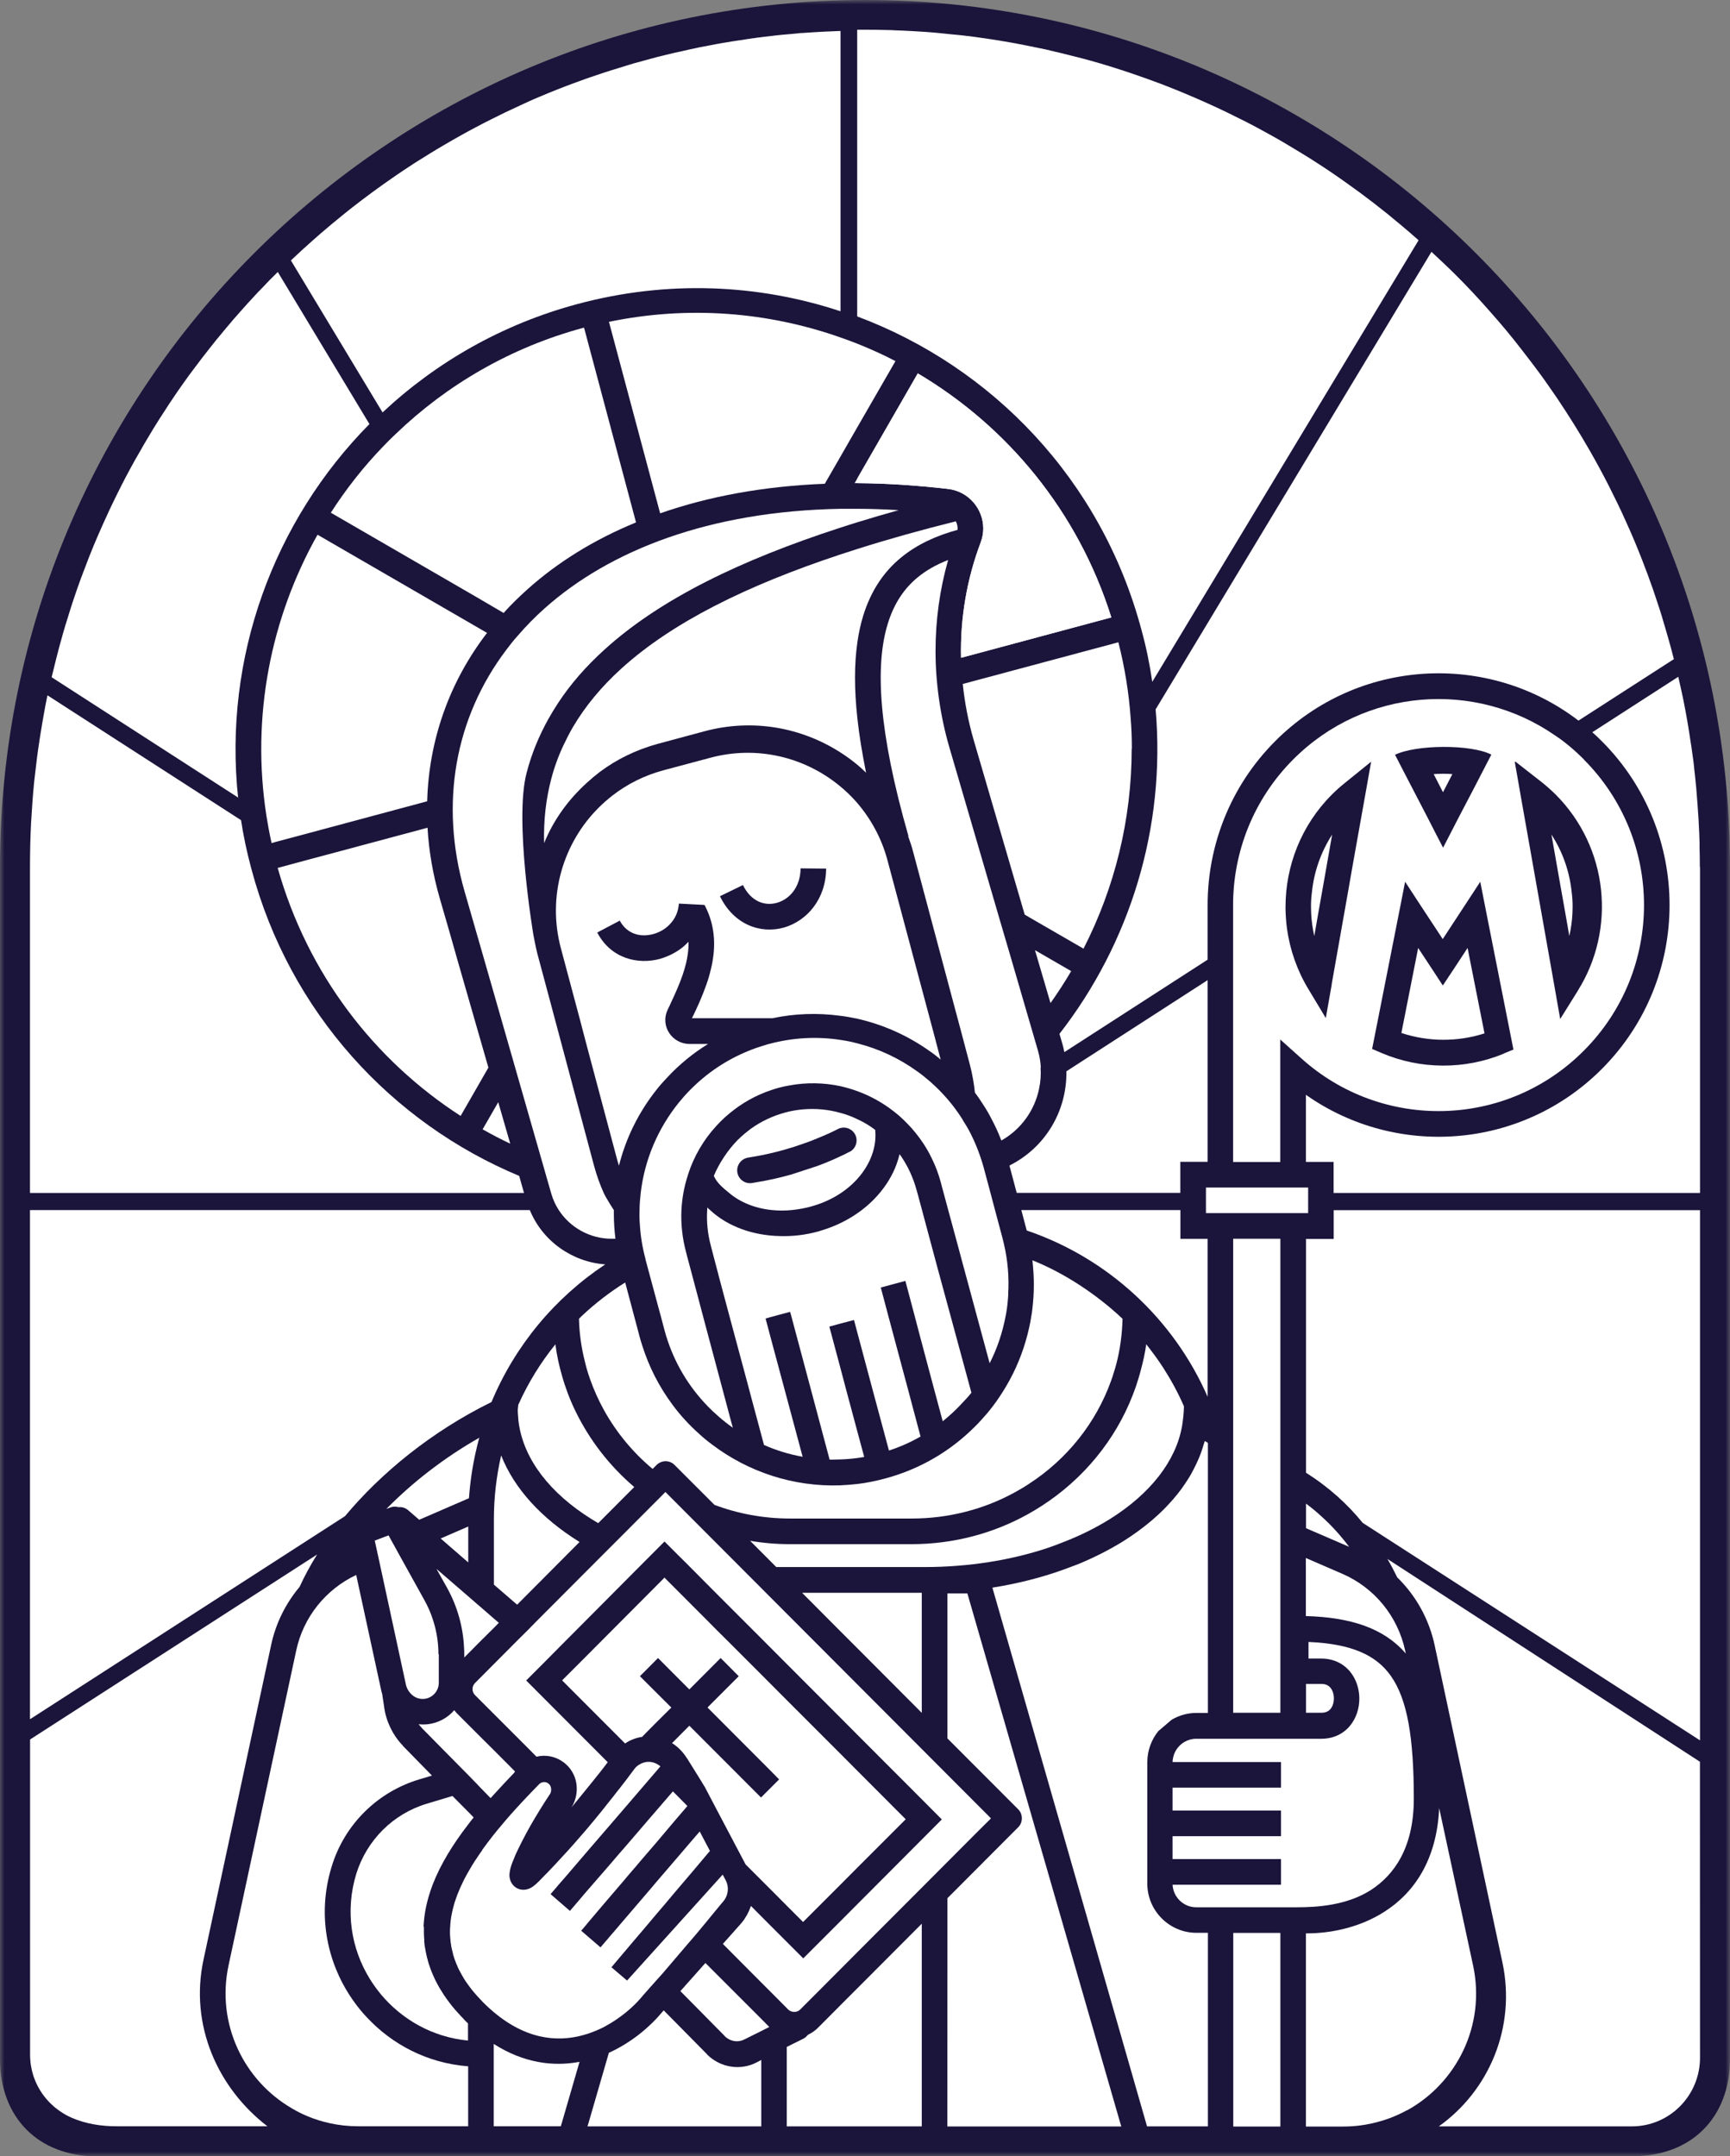 <?xml version="1.0" encoding="UTF-8"?>
<svg id="_Шар_1" data-name="Шар 1" xmlns="http://www.w3.org/2000/svg" xmlns:xlink="http://www.w3.org/1999/xlink" version="1.1" viewBox="0 0 195 243">
  <rect x="0" y="0" width="195" height="243" fill="#808080" stroke="none"/>
  <defs>
    <style>
      .cls-1 {
        clip-path: url(#clippath);
      }

      .cls-2 {
        fill: none;
      }

      .cls-2, .cls-3, .cls-4, .cls-5 {
        stroke-width: 0px;
      }

      .cls-3 {
        fill: #1b153b;
      }

      .cls-6 {
        mask: url(#mask);
      }

      .cls-4 {
        fill-rule: evenodd;
      }

      .cls-4, .cls-5 {
        fill: #fff;
      }
    </style>
    <clipPath id="clippath">
      <rect class="cls-2" y="0" width="195" height="243"/>
    </clipPath>
    <mask id="mask" x="0" y="0" width="195" height="243.01" maskUnits="userSpaceOnUse">
      <g id="mask0_279_17902" data-name="mask0 279 17902">
        <path class="cls-5" d="M195,0H0v243h195V0Z"/>
      </g>
    </mask>
  </defs>
  <g class="cls-1">
    <g class="cls-6">
      <g>
        <path class="cls-3" d="M9.94,242.99h174.12c6.6,0,10.94-4.36,10.94-10.97V97.7C195,43.75,151.34,0,97.5,0S0,43.75,0,97.7v134.34c0,6.61,4.34,10.97,10.94,10.97h-1,.01v-.02Z"/>
        <path class="cls-5" d="M81.43,211.29l-10.75,11.91-.95-.81-.81-.69.53-.63.93-1.1.09-.1.2-.24.65-.77,1.43-1.68,1.29-1.53.94-1.1.93-1.11,2.3-2.7,1.11-1.32.7-.83-1.15-2.19-1.19,1.38-.69.81-2.67,3.11-.07.08-.94,1.11-.94,1.1-.32.37-2.26,2.64-.14.17-.95,1.1-.19.23-.74.86-.08.1-2.18-1.88.23-.26.69-.83.23-.27.94-1.11,2.71-3.17.93-1.1.47-.54.47-.56,1.79-2.08.87-1.03.76-.9.62-.73,1.15-1.34.11-.13-.37-.38-.27-.27-.99-1-.33.38-1.57,1.82-.68.79-.14.16-2.61,3.04-.95,1.09-.94,1.1-2.72,3.13-.94,1.11-.25.29-.48.56-2.18-1.89.62-.72.25-.3.95-1.09,2.69-3.14.94-1.09.95-1.1,2.53-2.94.9-1.05,1.89-2.2.66-.77c-.55-.47-1.24-.62-1.87-.43-.37.11-.74.33-1.03.67l-.11.16c-.29.38-.59.78-.91,1.21l-.46.59-.22.29c-.08.1-.15.18-.22.27-.11.13-.21.28-.32.41-.09.12-.17.22-.26.34l-.05.05c-.1.12-.19.24-.29.37-.1.13-.19.24-.28.35-.35.45-.66.84-.92,1.15-.1.12-.19.23-.27.33-.49.6-.93,1.12-.93,1.12-.31.36-.61.72-.94,1.09-.85.99-1.78,2.01-2.76,3.06-.33.35-.66.69-.99,1.04-.1.1-.19.19-.29.29-.19.2-.38.4-.58.6-.04.04-.09.09-.13.12-.27.27-.61.56-.99.71-.23.09-.85.27-1.47-.13-.6-.4-.7-1.02-.72-1.24-.04-.46.11-.94.2-1.25.08-.24.18-.51.31-.79.06-.16.12-.32.19-.47.08-.17.16-.35.25-.53.06-.12.12-.26.19-.39.21-.43.45-.89.7-1.36.62-1.17,1.38-2.42,2.14-3.62.18-.28.37-.56.55-.84.11-.15.16-.32.16-.48.03-.31-.1-.61-.33-.77-.16-.13-.37-.17-.57-.14-.16.02-.32.1-.43.21-.23.23-.46.47-.68.7-.96.99-1.89,1.99-2.76,2.98-.33.38-.64.74-.94,1.11-.11.12-.19.23-.29.34-.21.26-.42.51-.62.77-.4.51-.78,1.02-1.15,1.53v.04c-.17.23-.33.46-.48.69-.25.36-.48.71-.7,1.08-.16.27-.32.54-.47.81-.15.26-.29.53-.43.8-.27.54-.51,1.08-.72,1.62-.11.3-.21.59-.31.88l-.19.7c-.08.35-.15.68-.21,1.02v.02c-.03.17-.05.35-.06.52-.02.12-.03.24-.03.37-.02.19-.03.38-.03.57v.1c0,.23,0,.45.03.68,0,.07,0,.13.02.19v.03c0,.15.03.32.06.48,0,.14.04.28.07.42v.03c.05.22.1.43.16.65v.05c.04.13.09.28.13.41,0,.05.03.1.05.15.02.05.03.1.05.14.05.13.1.24.14.37,0,.02.02.04.03.06.04.1.09.2.13.3,0,.03.03.07.04.1.07.15.14.3.23.45.11.22.25.45.38.68s.28.45.44.67c.02.03.04.05.06.08,0,0,.02.03.03.04.14.2.29.4.45.6.2.24.4.48.62.72.15.16.31.34.48.51.05.06.09.1.13.14,3.92,3.92,7.65,4.51,10.72,3.84.37-.09.75-.18,1.1-.3.59-.2,1.17-.44,1.7-.7.65-.35,1.27-.72,1.83-1.13,1.07-.76,1.96-1.62,2.6-2.39l.02-.03.37-.42.95-1.07.97-1.08,2.67-3.13.99-1.15,1-1.2,1.71-2.08s.22-.27.47-.56c.55-.67.65-1.6.24-2.37l-.32-.6h-.04Z"/>
        <path class="cls-5" d="M144.32,139.6v53.42h-5.32v-53.42h5.32Z"/>
        <path class="cls-5" d="M93.03,3.56c-.42.02-.84.04-1.26.07-.4.02-.79.05-1.21.08-.25,0-.49.03-.73.06-1.09.09-2.19.19-3.27.33-.33.04-.66.07-.98.12-.14,0-.29.03-.43.06-.27.03-.53.06-.78.11-.11,0-.23.03-.34.05-.22.03-.43.06-.64.1h-.04c-.58.09-1.17.17-1.74.28-.04,0-.09,0-.13.02-.45.08-.9.15-1.36.25-.84.15-1.69.32-2.53.51-.18.04-.36.08-.55.13-.64.13-1.29.28-1.93.44-.7.16-1.41.35-2.09.54-.54.14-1.07.29-1.61.44-.13.04-.26.08-.39.12-.11.04-.22.07-.33.1-1.26.38-2.51.77-3.75,1.2-.15.05-.31.1-.45.15-.15.05-.31.11-.46.16-.46.16-.93.34-1.4.51-.62.23-1.26.47-1.88.72-.63.25-1.27.51-1.9.78-.49.2-.97.41-1.46.64-.26.12-.51.23-.76.35-1.1.5-2.19,1.02-3.27,1.57-.6.3-1.21.61-1.8.93-.5.26-.99.53-1.49.81-.68.38-1.36.76-2.03,1.16-.52.3-1.03.61-1.55.93-.51.31-1,.63-1.51.94-.22.13-.43.28-.65.42-.55.36-1.1.72-1.65,1.1-.48.33-.97.67-1.45,1.01-.42.3-.84.6-1.27.92-.76.56-1.52,1.13-2.27,1.72-.36.29-.74.58-1.1.88-.81.66-1.63,1.33-2.41,2.01-.36.31-.72.63-1.07.94-.37.33-.74.66-1.1.99-.41.38-.81.75-1.22,1.14l10.33,17.13c6.03-5.65,13.48-9.94,21.98-12.22,10.13-2.72,20.37-2.25,29.64.82V3.49c-.56.02-1.12.04-1.68.07h-.05.02Z"/>
        <path class="cls-5" d="M68.22,142.49c-5.68,3.77-10.16,9.14-12.82,15.51-6.79,3.34-12.46,8.01-16.51,12.86L3.38,193.75v-57.38h56.34c1.44,3.52,4.8,5.85,8.49,6.12h.01Z"/>
        <path class="cls-5" d="M35.74,175.19c-.77,1.23-1.43,2.45-1.97,3.64-1.57,1.87-2.69,4.11-3.21,6.56l-7.62,35.45c-1.59,7.36,1.59,14.47,7.2,18.78H13.13c-1.73,0-3.46-.27-5.05-.96-.23-.1-.45-.21-.67-.33-.21-.12-.42-.25-.62-.39-.21-.14-.41-.29-.59-.44-.19-.15-.37-.33-.55-.5-.61-.61-1.12-1.32-1.5-2.11-.08-.15-.14-.32-.21-.48-.03-.07-.06-.13-.08-.21-.07-.15-.11-.32-.16-.49-.06-.19-.11-.4-.15-.6,0-.05-.02-.1-.03-.15-.04-.2-.07-.4-.09-.62v-.04c-.03-.25-.04-.49-.04-.74v-35.53l32.36-20.85h0Z"/>
        <path class="cls-5" d="M59.09,134.44H3.38v-36.72c0-1.66.04-3.31.12-4.94.05-.82.1-1.64.16-2.46.04-.6.1-1.19.15-1.78.02-.2.04-.4.06-.6.03-.29.06-.57.1-.85.06-.54.12-1.08.19-1.61.09-.66.17-1.31.28-1.96,0-.06,0-.12.02-.16.05-.32.1-.64.15-.94.05-.34.11-.68.17-1.02.06-.35.12-.68.18-1.02.11-.67.25-1.35.39-2.02l21.82,14.07c.28,1.84.67,3.67,1.17,5.51,4.33,16.21,15.84,28.59,30.18,34.58l.55,1.94.02-.02Z"/>
        <path class="cls-5" d="M26.87,89.9l-21.05-13.58c.16-.67.33-1.36.5-2.03.24-.96.5-1.92.77-2.87.17-.59.34-1.17.53-1.75.11-.37.23-.73.34-1.1.11-.37.24-.73.36-1.1.28-.82.55-1.63.85-2.43,0,0,0-.02.02-.04.27-.73.55-1.46.83-2.18.67-1.71,1.41-3.39,2.18-5.05.11-.26.24-.51.36-.77.35-.74.72-1.48,1.09-2.22.32-.63.64-1.24.97-1.85.41-.76.83-1.52,1.28-2.27.21-.38.43-.76.66-1.14.22-.38.45-.75.67-1.12.47-.77.95-1.53,1.45-2.28.24-.39.49-.76.75-1.14.41-.62.83-1.23,1.27-1.84.44-.63.89-1.24,1.36-1.85.49-.66.98-1.3,1.49-1.94.5-.65,1.01-1.27,1.54-1.9.28-.34.55-.67.84-1,.21-.26.43-.52.66-.77.22-.26.45-.52.68-.77.42-.48.85-.95,1.29-1.42.29-.32.58-.64.89-.94.6-.65,1.22-1.27,1.86-1.9l10.33,17.14c-10.77,10.89-16.49,26.31-14.8,42.14h.01l.02-.03Z"/>
        <path class="cls-5" d="M159.9,27.07l-30.02,49.77c-.28-1.95-.68-3.9-1.22-5.86-4.51-16.91-16.83-29.63-32.04-35.32V3.35h.87c.75,0,1.5,0,2.24.03.48,0,.95.02,1.43.05.27,0,.53.02.79.03,1.46.07,2.91.16,4.35.31.22.02.44.04.66.07.54.05,1.07.11,1.62.16.71.09,1.43.17,2.13.28.72.1,1.44.21,2.15.33.68.11,1.36.23,2.03.36.34.06.69.13,1.01.2.45.09.91.18,1.37.28.09,0,.17.03.25.05.36.08.73.15,1.08.25.05,0,.09,0,.13.03.63.14,1.27.3,1.89.46.92.22,1.84.46,2.74.72,1.45.41,2.88.87,4.3,1.35,1.14.39,2.26.79,3.37,1.21.5.19.99.39,1.49.59.53.21,1.05.43,1.59.66.71.3,1.42.61,2.1.92.69.31,1.4.64,2.08.97.68.33,1.37.67,2.04,1.01.68.35,1.36.7,2.02,1.07.67.37,1.34.73,1.99,1.11.65.39,1.31.77,1.96,1.17.24.14.48.29.72.44.42.25.83.52,1.24.78,1.18.75,2.32,1.53,3.46,2.34,2.11,1.49,4.16,3.07,6.14,4.74.68.57,1.36,1.15,2.02,1.74h.02Z"/>
        <path class="cls-5" d="M188.69,74.27l-10.77,6.94c-10.2-7.81-24.85-7.04-34.18,2.31-5.1,5.11-7.63,11.82-7.62,18.51v6.12l-16.15,10.42c-.07-.36-.15-.71-.26-1.07l-.29-.99c7.91-10.17,12-23.18,10.84-36.55v-.02l31.09-51.56c.46.42.92.85,1.37,1.28.46.43.9.87,1.35,1.31,1.35,1.34,2.63,2.72,3.87,4.13,1.25,1.41,2.47,2.86,3.61,4.35.34.44.7.9,1.04,1.35.47.62.93,1.23,1.39,1.87.1.13.19.26.28.4.44.62.87,1.25,1.31,1.89,1.26,1.88,2.47,3.81,3.6,5.78.75,1.31,1.48,2.65,2.17,4.01.34.67.68,1.36,1.01,2.04.33.68.65,1.38.96,2.07.32.7.62,1.4.92,2.1.3.71.58,1.42.86,2.13.13.36.28.71.41,1.08.14.36.28.71.4,1.08.29.76.55,1.53.8,2.3.23.67.45,1.36.66,2.04v.02c.23.77.46,1.54.68,2.32.22.76.43,1.53.62,2.3l.03.04Z"/>
        <path class="cls-5" d="M191.62,97.72v36.72h-41.3v-3.5h-3.12v-7.56c10.16,7.16,24.27,6.19,33.36-2.92,10.17-10.2,10.17-26.73,0-36.92-.35-.36-.71-.69-1.08-1.02l9.69-6.25c.19.81.36,1.62.54,2.44.35,1.71.64,3.42.89,5.15.04.2.07.4.09.6.03.18.06.38.08.56.08.49.13.98.19,1.48v.1c.07.52.12,1.04.17,1.56.05.44.09.9.12,1.35.07.78.12,1.56.17,2.35.03.34.05.67.06,1,.04.7.07,1.41.09,2.1v.65c.02.7.03,1.41.03,2.11h.02Z"/>
        <path class="cls-5" d="M110.55,61.09c.19-.51.28-1.03.28-1.54,0-2.19-1.65-4.18-3.97-4.45-3.56-.41-6.96-.63-10.22-.65v-.54l6.81-11.83c10.08,5.97,18.06,15.54,21.81,27.5l-16.94,4.55c-.1-4.44.65-8.88,2.23-13.04Z"/>
        <path class="cls-5" d="M136.12,110.45v20.48h-3.08v3.5h-18.44l-.82-3.08c4.06-2.03,6.49-6.16,6.42-10.62l15.93-10.28h-.01Z"/>
        <path class="cls-5" d="M85.81,232.14v7.49h-19.59l.11-.36,2.3-7.93c2.6-1.18,4.67-2.98,5.96-4.53l.22-.25,4.87,4.93v.02c.93.93,2.17,1.44,3.42,1.44.73,0,1.47-.16,2.15-.51l.56-.29h0Z"/>
        <path class="cls-5" d="M110.55,61.09c.19-.51.28-1.03.28-1.54,0-2.19-1.64-4.18-3.97-4.45-3.56-.41-6.96-.63-10.22-.65h-.31l.31-.54,6.81-11.83c10.08,5.97,18.06,15.54,21.82,27.5l-16.94,4.55c-.1-4.44.65-8.88,2.23-13.04h0Z"/>
        <path class="cls-4" d="M74.93,177.83h-.07l.03-.03.04.04h0Z"/>
        <path class="cls-4" d="M56.78,69.08h-.03v-.02l.02.02h0Z"/>
        <path class="cls-4" d="M163.71,87.23l-1.06,2.05-1.05-2.04c.7-.05,1.42-.06,2.12,0h0Z"/>
        <path class="cls-4" d="M170.72,85.75l.02.11.06-.04-.08-.07Z"/>
        <path class="cls-4" d="M167.32,116.46c-3.03.97-6.33.96-9.36-.05l1.89-9.58,1.59,2.41,1.19,1.82,1.21-1.82,1.58-2.41,1.91,9.63h0Z"/>
        <path class="cls-5" d="M113.65,145.83c-.04.71-.11,1.43-.23,2.13-.02.1-.04.2-.06.31-.35,1.87-.95,3.68-1.81,5.36l-1.45-5.36-.8-2.96-.75-2.77-.58-2.16-1.09-4.02-.52-1.93-.16-.59-.13-.5c-.26-.99-.61-1.93-1.05-2.81-.28-.59-.6-1.15-.95-1.68-.56-.84-1.19-1.62-1.89-2.32-.46-.47-.95-.91-1.46-1.3-1.22-.95-2.59-1.72-4.05-2.25-.62-.23-1.27-.42-1.92-.57-1.87-.4-3.84-.45-5.8-.08-.38.06-.76.15-1.15.25-.27.08-.54.15-.79.24-1.82.6-3.44,1.52-4.84,2.7-.51.42-.98.88-1.43,1.37-1.43,1.55-2.51,3.4-3.17,5.42v.02c-.23.69-.41,1.39-.54,2.1-.11.64-.19,1.28-.22,1.93-.07,1.55.09,3.13.51,4.71l.17.66.17.63.8,3.01.52,1.96.25.95,2.32,8.69.24.9.45,1.69.36,1.34c-.27-.19-.54-.4-.8-.6-.51-.4-1-.83-1.48-1.28-.33-.31-.64-.63-.94-.96-2.06-2.24-3.62-4.98-4.47-8.12,0-.04-.02-.07-.03-.11l-.41-1.56-.08-.28-1.63-6.05v-.05c-.34-1.26-.55-2.52-.63-3.77-.05-.6-.06-1.18-.04-1.76,0-.64.06-1.29.13-1.93.44-3.78,1.97-7.32,4.34-10.23.41-.5.84-.99,1.31-1.45,1.81-1.82,3.99-3.3,6.47-4.31.6-.25,1.21-.46,1.86-.65.16-.06.33-.11.51-.15,2.7-.72,5.41-.85,8.01-.45.65.09,1.29.22,1.92.39,2.44.62,4.72,1.69,6.75,3.16.53.37,1.02.78,1.52,1.21,1.34,1.19,2.52,2.54,3.5,4.08.03.05.07.1.1.15v.03c.32.49.6.96.87,1.49.62,1.22,1.13,2.54,1.51,3.92l.75,2.8.51,1.93.86,3.22c.05.19.1.39.14.58.45,1.9.6,3.81.49,5.67h.02-.01Z"/>
        <path class="cls-5" d="M65.33,173.77l-7.04,7.07-2.62-2.26v-7.37c0-2.48.29-4.88.82-7.19,1.5,3.81,4.62,7.11,8.67,9.65.06.04.11.07.17.11h0Z"/>
        <path class="cls-5" d="M58.45,158.25c1.09-2.43,2.49-4.69,4.15-6.75.16,1.22.42,2.42.76,3.58.18.65.39,1.27.62,1.89.28.74.59,1.47.94,2.17,1.59,3.24,3.84,6.11,6.57,8.44l-4.06,4.07c-.25-.15-.5-.3-.75-.45-4.68-2.92-7.57-6.68-8.19-10.7-.05-.3-.08-.59-.09-.88-.03-.25-.04-.51-.04-.76l.07-.62h.02Z"/>
        <path class="cls-5" d="M126.53,148.62c-.05,1.76-.27,3.44-.7,5.08-.08.3-.16.6-.26.89-.1.34-.21.68-.33,1.01-1.71,4.77-4.98,8.85-9.24,11.61-.54.36-1.08.68-1.65.99-3.42,1.87-7.38,2.93-11.59,2.93h-13.69c-3.01,0-5.89-.54-8.54-1.54l-2.71-2.71-1.78-1.78c-.55-.57-1.47-.57-2.04,0l-.44.44c-2.22-1.85-4.08-4.1-5.48-6.62-.62-1.13-1.16-2.31-1.59-3.55-.22-.63-.41-1.26-.56-1.91-.4-1.56-.63-3.17-.67-4.84l.33-.33c1.5-1.41,3.13-2.67,4.88-3.76l1,3.76.36,1.35.25.95c.09.34.18.66.29.98.78,2.5,1.96,4.76,3.44,6.75.88,1.19,1.87,2.26,2.95,3.23.48.44.98.86,1.5,1.24,4.08,3.09,9.16,4.78,14.44,4.6.63-.03,1.28-.08,1.92-.15,1.04-.12,2.1-.34,3.15-.62,3.96-1.06,7.38-3.11,10.09-5.82.48-.47.92-.96,1.36-1.47,1-1.18,1.87-2.49,2.61-3.85.98-1.82,1.71-3.78,2.16-5.81.11-.45.19-.91.26-1.37.04-.22.08-.44.1-.67.12-.95.18-1.91.18-2.87,0-.91-.06-1.81-.16-2.73,3.67,1.46,7.33,3.92,10.16,6.59Z"/>
        <path class="cls-5" d="M47.78,217.13v.57c0,.19,0,.39.02.58,0,.09,0,.17.02.26v.28c0,.06,0,.12.02.18,0,.15.03.31.06.46.03.2.07.4.11.6.07.32.14.64.23.95.06.2.11.4.19.59.04.14.1.27.14.4.09.24.19.48.3.72.12.28.25.55.4.82.14.28.31.56.48.83.2.33.41.65.64.96.18.25.37.5.57.75s.41.49.64.74c.24.27.49.54.76.81v.02c.13.13.26.26.39.38v1.93c-4.02-.38-7.48-2.39-9.86-5.26-.44-.54-.85-1.11-1.22-1.71-2.09-3.39-2.8-7.65-1.5-11.86,1.19-3.78,4.15-6.72,7.93-7.86l2.9-.87,1.76,1.77.15.15.46.48.02.02c-.22.26-.43.53-.63.8-1.69,2.19-3.1,4.45-4,6.79-.51,1.35-.86,2.73-.98,4.13-.02.18-.03.36-.04.54v.03l.04.02Z"/>
        <path class="cls-5" d="M56.23,182.88l-.57.58-1.39,1.38-.48.48-.94.95-.08.08-.44.44v-.35c0-.22,0-.44-.02-.67-.1-2.4-.75-4.72-1.91-6.82l-1.2-2.14,3.57,3.08,1.01.88.48.41,1.39,1.21.57.49h.01Z"/>
        <path class="cls-5" d="M49.46,186.45v3.19c0,.95-.74,1.75-1.69,1.82-.57.04-1.12-.19-1.5-.63-.03-.03-.05-.06-.08-.08v-.02c-.12-.13-.21-.28-.29-.44,0,0-.02-.06-.03-.09-.05-.11-.09-.21-.11-.32l-2.75-12.73-.18-.83-.24-1.11-.04-.15-.03-.17-.28-1.27,1.02-.39.54-.2.55,1.01.04.06.02.03.11.21.55,1,2.78,5.01c.39.7.71,1.44.95,2.19.41,1.25.62,2.56.62,3.89h.02l.02.02Z"/>
        <path class="cls-5" d="M52.78,172.03v4.05l-3.11-2.7,3.11-1.35Z"/>
        <path class="cls-5" d="M54.03,162c-.15.54-.29,1.09-.41,1.65-.38,1.69-.63,3.41-.76,5.19l-5.61,2.43-1.25-1.08c-.31-.27-.7-.38-1.08-.34h-.02s-.04,0-.07-.02c-.27-.07-.55-.05-.82.05l-.05.02-.41.15c2.89-2.94,6.45-5.74,10.52-8.05h-.04Z"/>
        <path class="cls-5" d="M54.9,71.32c-4.26,5.54-6.56,12.09-6.75,18.98l-14.56,3.91-2.52.67-.46.13c-.04-.16-.07-.32-.1-.48-.19-.87-.34-1.74-.48-2.6-1.74-11.21.49-22.3,5.76-31.67l19.1,11.06h0Z"/>
        <path class="cls-5" d="M55.04,120.33l-3.12,5.43c-9.7-6.27-17.23-15.96-20.62-27.95l3.04-.82,2.51-.67,11.34-3.04c.15,2.63.61,5.29,1.38,7.96l1.16,4.01.8,2.82,2.17,7.55,1.35,4.69v.02Z"/>
        <path class="cls-5" d="M57.5,128.88c-1.05-.49-2.09-1.04-3.1-1.61l1.76-3.06,1.35,4.67h0Z"/>
        <path class="cls-5" d="M101.26,57.5c-1.58.44-3.12.9-4.63,1.36-.64.2-1.29.4-1.92.61-11.16,3.62-20.3,8.02-26.61,13.77-2.03,1.84-3.78,3.83-5.19,5.98-.4.61-.77,1.22-1.13,1.86-1.04,1.88-1.87,3.88-2.42,6.01-1.42,5.35.76,18.25.76,18.25,0,0,.26,1.4.44,2.1l1.35,5.03.74,2.77,4.31,16.14c.29,1.07.65,2.08,1.09,3.06.31.67,1.14,1.93,1.14,1.93v.38c0,.94.06,1.9.18,2.85h-.45c-2.39,0-4.66-1.24-5.95-3.25-.36-.56-.64-1.17-.83-1.83l-.03-.1-5.62-19.61-1.25-4.36-.81-2.82-2.07-7.19c-2.83-9.86-1.09-19.54,4.71-27.21.4-.54.83-1.08,1.29-1.59.93-1.08,1.94-2.11,3.04-3.09,7.35-6.55,18.59-10.94,33.32-11.21h1.92c1.51,0,3.05.06,4.63.15h0Z"/>
        <path class="cls-5" d="M105.47,117.28l-5.43-20.31c-.67-2.53-1.91-4.75-3.51-6.59-.59-.67-1.24-1.29-1.93-1.85-3.93-3.21-9.28-4.55-14.55-3.13l-5.28,1.41c-2.16.58-4.1,1.57-5.76,2.86-.52.41-1,.83-1.47,1.29-4.05,3.99-5.89,10.01-4.32,15.9l2.17,8.12.72,2.75,3.49,13.09c.05.19.11.37.17.54.78-3.12,2.23-6.03,4.22-8.54.4-.51.83-.99,1.28-1.46,1.33-1.42,2.85-2.67,4.54-3.71h-2.09c-1.91,0-3.35-1.97-2.46-3.86.05-.13.12-.27.19-.4.7-1.51,1.46-3.12,1.87-4.8.09-.35.15-.7.2-1.04.07-.49.1-.96.08-1.42-.18.2-.38.39-.59.57-.77.63-1.67,1.08-2.59,1.35-2.52.7-5.57-.03-7.1-2.96l2.54-1.34c.78,1.47,2.28,1.93,3.79,1.51.7-.19,1.35-.57,1.84-1.09.53-.54.89-1.24,1-2.05.02-.11.02-.2.03-.29l2.87.15.06.07c1.12,2.15,1.22,4.36.85,6.36v.02c-.05.28-.11.56-.18.83-.14.59-.31,1.18-.51,1.73-.47,1.34-1.04,2.58-1.54,3.61-.03.05-.05.11-.08.15h9.07c2.54-.54,5.09-.61,7.54-.29.64.07,1.3.19,1.93.32,2.97.66,5.78,1.91,8.25,3.67.43.29.85.62,1.25.96l-.56-2.11h.01v-.02ZM88.37,104.53c-2.67.75-5.67-.34-7.22-3.53l2.59-1.26c.94,1.92,2.52,2.38,3.84,2,1.38-.39,2.64-1.73,2.66-3.88l2.88.03c-.03,3.42-2.14,5.88-4.75,6.64Z"/>
        <path class="cls-5" d="M109.5,156.94c-.34.45-.76.88-1.15,1.29-.64.69-1.34,1.34-2.09,1.94l-1.09-4.06-1.49-5.59-.59-2.25-1.04-3.92-1.78.48-.99.27.84,3.17,2.16,8.06,1.48,5.56c-1.12.64-2.3,1.17-3.56,1.58l-1.84-6.84-1.71-6.4-.39-1.47-1.53.4-1.25.34,1.25,4.68.71,2.68,1.21,4.51.76,2.82c-.26.05-.51.09-.76.12-.64.09-1.29.14-1.92.16-.26,0-.53.02-.78.02h-.44l-1.96-7.35-2.37-8.87-.04-.14-.08-.29-1.61.43-.77.21-.39.11.1.37.69,2.59,1.56,5.8,1.83,6.82c-1.53-.27-2.99-.72-4.4-1.35h.04l-1.39-5.18-.4-1.51-.69-2.57-1.42-5.28-.69-2.58-.52-1.95-.03-.13-.53-2.01-.33-1.27c-.35-1.33-.48-2.66-.4-3.96,0-.11.02-.2.02-.3.11.11.21.21.32.3,1.99,1.85,4.84,2.86,7.88,2.92,1.4.04,2.84-.12,4.26-.51.05,0,.1-.03.14-.04l.31-.1c2.65-.8,4.92-2.3,6.51-4.2l.19-.23c.85-1.07,1.5-2.25,1.88-3.51.07-.21.12-.43.17-.64.1.12.18.24.26.36.35.53.67,1.1.94,1.69.29.64.54,1.3.72,1.99l.1.34.52,1.93.13.49.9,3.36.08.3.66,2.46,1.44,5.29,2.05,7.55.02.08.28,1.04h.01Z"/>
        <path class="cls-5" d="M107.94,59.71c-2.39.65-4.55,1.63-6.36,3.11-1.97,1.61-3.42,3.77-4.29,6.59-.28.92-.5,1.91-.65,2.98-.35,2.44-.36,5.27,0,8.56.2,1.89.54,3.92.98,6.13-.32-.31-.64-.61-.98-.89-.6-.5-1.25-.97-1.92-1.4-4.39-2.81-9.88-3.84-15.31-2.38l-5.28,1.42c-2.43.67-4.62,1.74-6.52,3.16-.52.4-1.01.81-1.49,1.25-2.09,1.91-3.73,4.17-4.79,6.78-.07-2.58.21-4.98.8-7.22.35-1.34.81-2.61,1.4-3.85.32-.68.66-1.34,1.04-2,1.4-2.37,3.21-4.56,5.45-6.59,5.74-5.22,14.15-9.38,24.69-12.87.63-.21,1.28-.41,1.92-.62,3.49-1.11,7.19-2.14,11.1-3.12.16.28.23.61.2.94v.02Z"/>
        <path class="cls-5" d="M117.29,120.29c.06.82,0,1.63-.17,2.41-.5,2.43-2.02,4.57-4.25,5.83-.32-.83-.68-1.63-1.09-2.39-.29-.58-.61-1.13-.97-1.67-.29-.46-.59-.91-.92-1.33-.11-1.05-.29-2.11-.57-3.16l-.98-3.71-.69-2.57-4.71-17.65c-.16-.63-.36-1.23-.58-1.82h.04c-3.38-11.79-3.79-19.23-2.33-23.95.71-2.31,1.87-3.98,3.36-5.21.97-.8,2.12-1.45,3.44-1.96-.95,3.34-1.42,6.79-1.42,10.27s.52,7.31,1.57,10.88l6.01,20.56.74,2.51,3.21,11.02c.19.66.31,1.31.34,1.97h-.02v-.03Z"/>
        <path class="cls-5" d="M127.56,84.39c0,7.95-1.91,15.65-5.43,22.52l-6.04-3.49-.59-.35-.47-1.61-5.27-18.03c-.61-2.09-1.02-4.22-1.24-6.35l17.54-4.7c.72,2.83,1.18,5.68,1.38,8.5v.02c.1,1.17.14,2.33.14,3.49h-.02Z"/>
        <path class="cls-5" d="M116.66,107.08l4.08,2.36c-.72,1.23-1.5,2.43-2.33,3.6"/>
        <path class="cls-5" d="M100.93,40.7l-4.29,7.44-1.92,3.34-1.75,3.04c-6.92.27-13.13,1.43-18.56,3.33l-5.77-21.58c8.98-1.86,17.95-1.11,26.09,1.76.64.22,1.29.46,1.92.71,1.47.59,2.9,1.23,4.29,1.96h-.01Z"/>
        <path class="cls-5" d="M71.67,58.88c-4.74,1.95-8.83,4.5-12.19,7.51-.96.86-1.87,1.74-2.7,2.67l.02.02h-.03l-3.42-2-16.06-9.3c1.72-2.68,3.7-5.2,5.93-7.5.45-.48.92-.94,1.41-1.4,5.76-5.53,12.96-9.75,21.2-11.96l5.86,21.95h-.02Z"/>
        <path class="cls-5" d="M98.65,127.33c-.63-.48-1.32-.89-2.03-1.21-.61-.3-1.26-.54-1.92-.71-1.34-.38-2.74-.51-4.18-.39-.67.06-1.36.17-2.03.36-1.41.38-2.68.99-3.81,1.79-.54.4-1.05.83-1.53,1.3-1.09,1.11-2.08,2.59-2.69,4.04.34.79,1,1.33,1.72,1.92,1.21,1.03,2.86,1.73,4.77,1.93.75.08,1.55.09,2.36,0,.67-.07,1.36-.19,2.06-.38,4.36-1.18,6.97-4.36,7.28-7.42.04-.41.04-.82,0-1.22h0ZM89.2,132.36c-1.3.37-2.62.66-3.96.88l-.47.08c-.78.13-1.53-.4-1.66-1.2-.12-.78.41-1.52,1.2-1.66l.47-.08c.35-.06.71-.12,1.05-.19.87-.17,1.73-.38,2.58-.62.74-.21,1.47-.44,2.19-.7.61-.21,1.23-.45,1.83-.71.69-.28,1.37-.59,2.03-.93.09-.04.16-.08.25-.1.65-.19,1.37.11,1.69.74.35.71.07,1.58-.64,1.94h-.02c-.34.18-.7.36-1.04.51-.26.12-.51.24-.76.35-.59.26-1.21.51-1.81.73"/>
        <path class="cls-4" d="M150.16,94.03l-1.01,5.74-.46,2.58-.55,3.14c-.18-.83-.31-1.69-.35-2.56,0-.24-.02-.49-.02-.73v-.02c0-.53.03-1.06.1-1.59.23-2.3,1-4.55,2.3-6.56h0Z"/>
        <path class="cls-4" d="M174.87,94.03l1.01,5.74.46,2.58.55,3.14c.18-.83.31-1.69.35-2.56,0-.24.02-.49.02-.73v-.02c0-.53-.03-1.06-.1-1.59-.23-2.3-.99-4.55-2.3-6.56h0Z"/>
        <path class="cls-5" d="M178.53,85.58c-.51-.51-1.03-.99-1.58-1.45-.53-.44-1.07-.86-1.64-1.23-9.03-6.28-21.5-5.38-29.54,2.68-4.53,4.54-6.79,10.51-6.78,16.46v28.91h5.32v-13.8l2.4,2.15c9.1,8.17,23.07,7.88,31.81-.89,9.05-9.07,9.05-23.75,0-32.82h0ZM157.22,85.07c2.35-1.16,8.55-1.22,10.88-.03l-.88,1.7-1.08,2.09-1.8,3.44-.41.8-1.27,2.46-.84-1.62-.43-.84-.45-.88-2.82-5.43-.87-1.69h-.03ZM150.11,110.94l-.67,3.79-1.98-3.29c-1.26-2.09-2.06-4.4-2.39-6.75-.1-.72-.15-1.45-.17-2.18v-.31c0-4.57,1.74-9.17,5.22-12.65.46-.46.95-.9,1.45-1.3l2.98-2.41-.67,3.78-1.43,8-.45,2.58-1.9,10.73h0ZM169.51,118.74c-4.41,1.82-9.39,1.8-13.78-.07l-1.07-.46.23-1.15,2.81-14.23.68-3.46,1.93,2.95,2.31,3.51,2.3-3.51,1.93-2.95.68,3.46,2.83,14.29.23,1.16-1.1.45h.02ZM177.85,111.65l-1.99,3.19-.65-3.7-3.84-21.68-.27-1.55-.36-2.05.06-.04,1.6,1.25,1.27.99c.57.45,1.13.94,1.67,1.47,5.99,6.01,6.83,15.21,2.51,22.11h0Z"/>
        <path class="cls-5" d="M147.45,133.83h-11.52v2.88h11.52v-2.88Z"/>
        <path class="cls-5" d="M159.36,202.7c0,5.55-2.23,8.61-4.86,10.31-2.73,1.74-6.11,1.93-8.32,1.93h-11.35c-1.43,0-2.59-1.14-2.66-2.54h12.22v-2.89h-12.22v-2.58h12.22v-2.89h-12.22v-2.58h12.22v-2.89h-12.22c0-.21.04-.42.09-.62.18-.7.64-1.29,1.26-1.65.38-.22.83-.35,1.31-.35h14.1c1.39,0,2.51-.57,3.25-1.48.72-.88,1.04-1.99,1.04-3.04s-.32-2.16-1.04-3.04c-.75-.91-1.87-1.48-3.25-1.48h-1.44v-1.87c4.92.21,7.64,1.51,9.27,3.81,1.89,2.66,2.6,7.02,2.6,13.87h0v-.02Z"/>
        <path class="cls-5" d="M150.35,191.41c0,.48-.15.91-.38,1.18-.2.24-.51.43-1.03.43h-1.73v-3.25h1.73c.53,0,.83.2,1.03.44.23.27.38.7.38,1.19h0Z"/>
        <path class="cls-5" d="M158.57,237.82c-.55.31-1.15.58-1.75.82-.68.26-1.39.47-2.11.64-1.05.24-2.16.37-3.3.37h-4.21v-21.77c2.58.02,5.95-.58,8.85-2.44,3.32-2.12,5.9-5.8,6.17-11.68l3.82,17.73c1.46,6.78-1.88,13.28-7.45,16.34h-.02Z"/>
        <path class="cls-5" d="M144.32,239.65h-5.31v-21.82h5.31"/>
        <path class="cls-5" d="M158.46,186.35c-2.44-2.84-6.15-4.08-11.27-4.23v-6.54l4.09,1.77c3.64,1.57,6.27,4.79,7.11,8.68l.07.33h0Z"/>
        <path class="cls-5" d="M152.07,174.32l-4.86-2.1v-2.77c.62.46,1.21.95,1.76,1.46,1.18,1.06,2.2,2.21,3.1,3.41Z"/>
        <path class="cls-5" d="M191.62,231.89c0,4.27-3.43,7.74-7.68,7.74h-21.76c5.6-3.98,8.75-11.11,7.16-18.51l-7.62-35.66c-.63-2.98-2.12-5.64-4.23-7.7-.34-.7-.71-1.4-1.1-2.07l35.22,22.85"/>
        <path class="cls-5" d="M191.62,136.37v59.76l-38.02-24.51c-1.7-2.09-3.76-3.98-6.39-5.65v-26.35h3.12v-3.24h41.3-.01Z"/>
        <path class="cls-5" d="M136.12,139.61v17.8c-3.84-8.78-11.26-15.64-20.39-18.74l-.61-2.3h17.93v3.24h3.08-.01Z"/>
        <path class="cls-5" d="M106.78,239.64h19.61l-.11-.36-17.24-59.71h-2.25v16.34l7.97,7.98c.28.27.42.64.42,1.02s-.14.75-.42,1.02l-7.97,7.99"/>
        <path class="cls-4" d="M135.79,162.42c-.08.26-.36,1.18-.47,1.44-.09.24-.18.47-.29.7,0,.03-.03.07-.05.11-.08.18-.15.36-.25.53l-.14.29c-.11.21-.22.42-.34.64-.13.23-.27.46-.42.69,0,.02-.03.04-.05.07-.12.21-.27.41-.42.62,0,.03-.04.06-.06.09-.13.2-.28.4-.44.59-.04.06-.08.11-.12.16-.13.16-.27.33-.41.49-.05.07-.1.13-.17.2-.15.18-.32.36-.49.54-.34.38-.72.74-1.1,1.1-.24.22-.48.43-.73.65-.99.84-2.06,1.62-3.2,2.34-1.58.98-3.31,1.86-5.16,2.62l-1.83.68c-2.43.86-5.04,1.51-7.79,1.95l17.43,60.71h6.86v-21.81h-1.29c-3.05,0-5.54-2.49-5.54-5.55v-13.67c0-1.33.47-2.56,1.25-3.52l1.49-1.27c.82-.49,1.78-.77,2.8-.77h1.29v-30.43l-.3-.19h-.06Z"/>
        <path class="cls-5" d="M103.9,216.81v22.82h-15.22v-8.95l1.87-.93c.13-.07.27-.16.37-.28l.18-.18c.41-.19.78-.45,1.12-.79l2.47-2.48,1.92-1.92,7.27-7.29h.02Z"/>
        <path class="cls-5" d="M52.77,232.86v6.76h-12.4c-1.11,0-2.19-.12-3.22-.35-.88-.19-1.73-.46-2.53-.8-.59-.25-1.18-.54-1.72-.87-5.38-3.11-8.57-9.5-7.13-16.15l7.62-35.45c.8-3.75,3.31-6.88,6.76-8.51l2.82,13.01c.04.15.07.3.12.44v.04l.23,1.52c.06.43.16.83.29,1.23.06.18.12.36.2.53.11.26.22.52.36.76.05.11.11.21.17.31.3.5.66.98,1.08,1.41v.02l3.27,3.34-1.44.43c-4.7,1.41-8.4,5.06-9.85,9.77-1.74,5.58-.5,11.2,2.61,15.43.4.55.83,1.07,1.3,1.57,2.87,3.1,6.87,5.21,11.43,5.56h.03Z"/>
        <path class="cls-5" d="M65.32,232.37l-2,6.89-.11.36h-7.56v-9.28c3.35,2.14,6.68,2.58,9.66,2.02h.01Z"/>
        <path class="cls-5" d="M85.78,227.49l.91.92.02.02-.93.47-1.87.93c-.27.14-.56.21-.85.21-.5,0-.99-.2-1.38-.58v-.02l-4.99-5.05,2.82-3.17"/>
        <path class="cls-5" d="M58.03,199.65v.02l-.07.11c-.76.8-1.54,1.62-2.29,2.45-.12.13-.24.26-.36.4h-.02l-.8-.82-.19-.2-.12-.12-.35-.37-.61-.63-.4-.41-.91-.92-4.37-4.43v-.02c-.13-.12-.25-.26-.35-.4.27.03.55.04.81.02,1.29-.09,2.42-.69,3.2-1.6.1.12.19.24.31.36l1.3,1.3,1.5,1.5,1.39,1.38,2.36,2.37h-.03Z"/>
        <path class="cls-5" d="M102.07,205.04l-.98.98-1.37,1.37-3.09,3.09-1.92,1.93-4.19,4.19-1.84-1.84-1.44-1.45-1.44-1.44-1.76-1.76-3.08-5.84-1.54-2.93-.02-.02-.38-.63-1.58-2.54-.02-.02s-.06-.09-.08-.12c-.05-.08-.11-.15-.16-.23-.09-.12-.18-.24-.28-.35-.09-.1-.17-.19-.27-.29-.09-.09-.18-.17-.28-.26-.19-.16-.39-.31-.6-.44l.26-.26,1.69-1.7.04.04,1.17,1.17,6.87,6.88,2.04-2.04-.56-.57-1.44-1.45-5.99-6-.08-.08.14-.15,3.38-3.38-1.86-1.87-.18-.18-3.53,3.54-.2-.2-3.33-3.34-2.04,2.05,3.54,3.53-1.85,1.84-1.02,1.03-.39.4-.04.04c-.33.04-.65.13-.97.25-.33.12-.64.28-.94.49l-.02-.02-6.54-6.55-.54-.54,1.2-1.2,1.01-1.01v-.02h.02l9.28-9.32.03-.03.04.04,4.76,4.77,1.15,1.16,1.18,1.17,3.79,3.79,2.88,2.89,6.03,6.03,1.92,1.93,4.96,4.97.47.47v.02h-.01Z"/>
        <path class="cls-5" d="M103.9,179.5v13.53l-7.27-7.29-1.92-1.92-4.3-4.32h13.5-.01Z"/>
        <path class="cls-5" d="M133.45,158.48c0,.64-.11,1.64-.22,2.27-.7,3.91-3.56,7.58-8.14,10.45-1.55.96-3.27,1.83-5.16,2.56-.59.24-1.22.47-1.85.69-4.12,1.37-8.86,2.15-13.91,2.15h-16.67l-2.95-2.96c1.46.25,2.96.38,4.49.38h13.69c4.74,0,9.21-1.21,13.08-3.35.56-.31,1.11-.64,1.65-.99,4.62-2.99,8.24-7.35,10.23-12.49.24-.61.45-1.22.64-1.86.1-.32.19-.65.27-.97.25-.93.47-1.9.6-2.87.68.86,1.33,1.74,1.93,2.67.88,1.37,1.66,2.81,2.32,4.32Z"/>
        <path class="cls-5" d="M106.76,199.97l4.91,4.92.02.04-.03.03-.03.03-1.39,1.38-3.47,3.48-2.88,2.89-7.27,7.28-1.92,1.93-4.5,4.51c-.17.17-.39.27-.62.27h-.03c-.25.02-.51-.08-.71-.27l-.15-.15-1.44-1.45-1.44-1.44-4.33-4.35,2.01-2.26c.11-.13.23-.27.33-.41.09-.12.17-.25.24-.38.03-.03.04-.05.05-.07.09-.15.16-.29.23-.43.04-.08.07-.15.11-.23.03-.08.06-.15.09-.24.04-.09.07-.17.1-.26l2.62,2.63,1.44,1.44,1.84,1.84,4.19-4.19,1.92-1.93,7.02-7.04,2.49-2.5-.28-.28-1.96-1.97-7.27-7.28-1.92-1.93-6.03-6.04-2.88-2.89-2.87-2.87-1.17-1.17-1.17-1.17-3.22-3.24-.96-.95-1.53-1.53-3.07,3.08-.03.05h-.02l-5.64,5.67-2.73,2.74-1.02,1.03-1.01,1.02-2.07,2.07,3.08,3.09,6.11,6.12-.33.44c-.1.14-.2.27-.31.4-.11.14-.21.27-.33.42-.36.45-.73.91-1.1,1.37-.4.5-.81,1-1.23,1.51-.26.32-.53.64-.78.95.24-.38.41-.81.5-1.24.31-1.41-.16-2.95-1.44-3.87-.89-.65-2-.85-3.01-.6l-.87-.88-1.41-1.41-2.5-2.5-1.87-1.87-.28-.28c-.35-.36-.37-.92-.06-1.29.02-.02.04-.04.06-.07l4.9-4.92,1.02-1.01,1.01-1.03,7.49-7.51,1.43-1.43.74-.74,3.69-3.7.61-.61.57-.58"/>
      </g>
    </g>
  </g>
</svg>